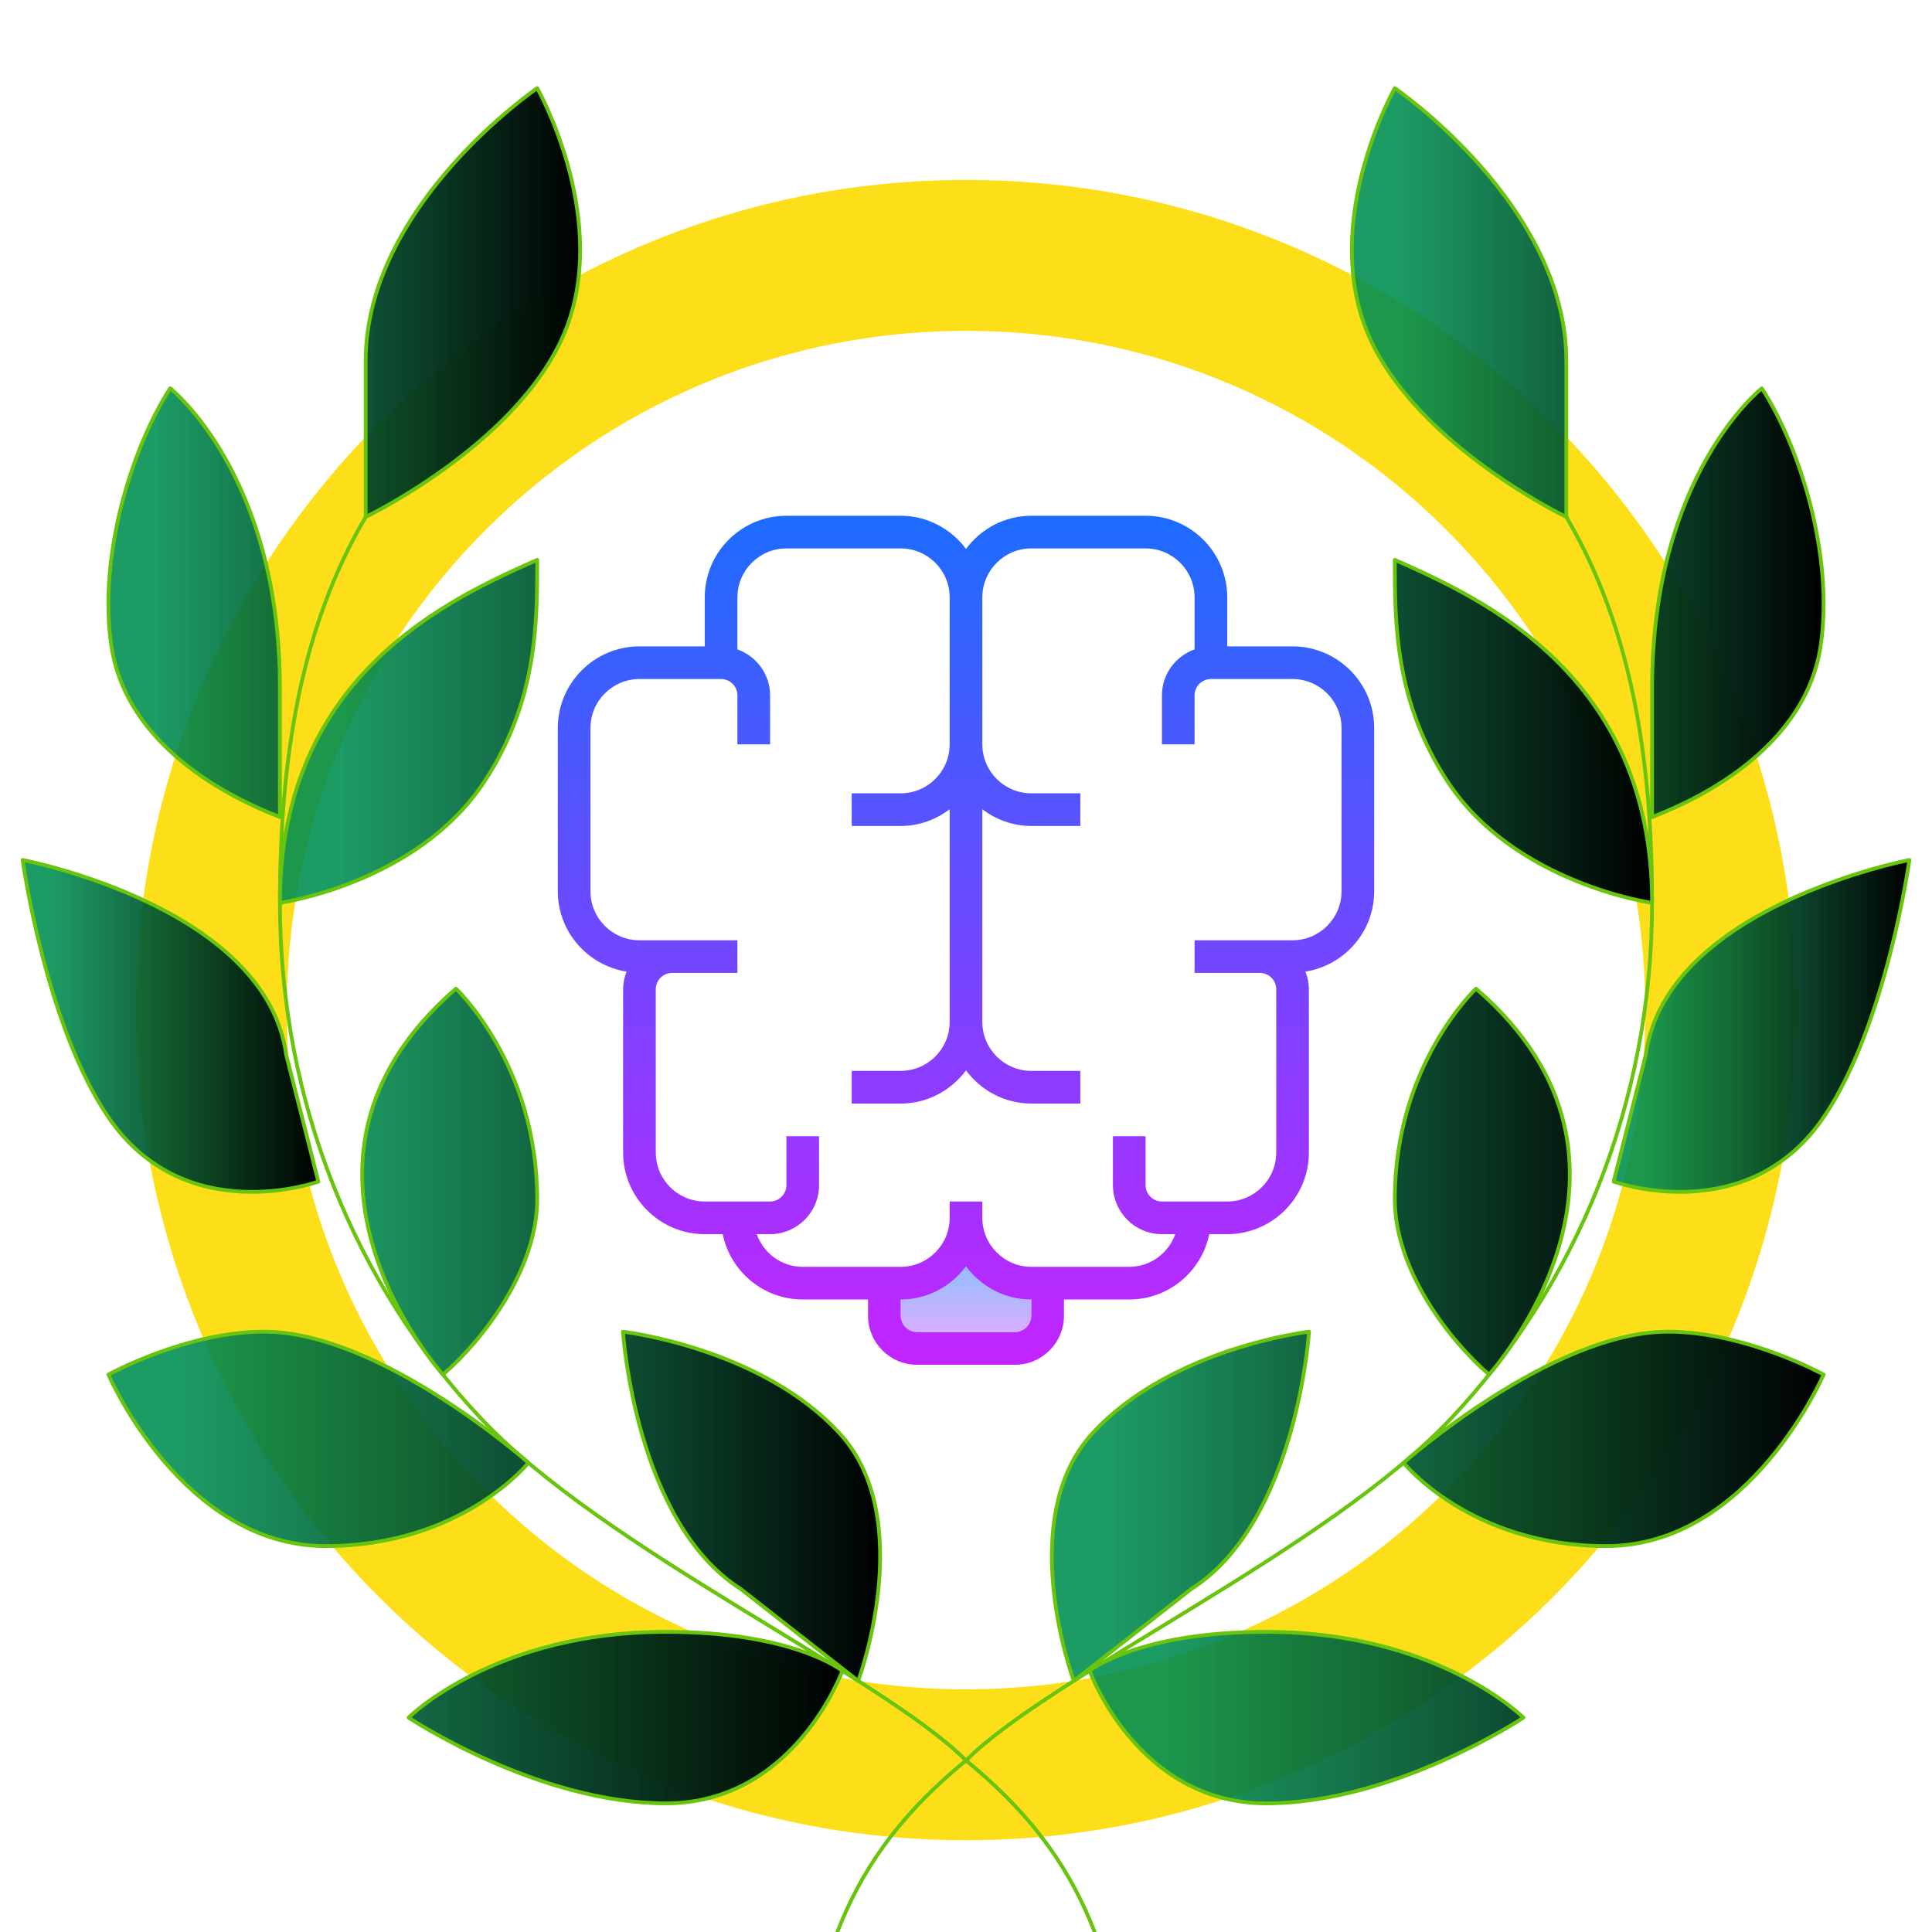 <?xml version="1.0" encoding="UTF-8" standalone="no"?>
<!DOCTYPE svg PUBLIC "-//W3C//DTD SVG 1.1//EN" "http://www.w3.org/Graphics/SVG/1.1/DTD/svg11.dtd">
<!-- Created with Vectornator (http://vectornator.io/) -->
<svg height="100%" stroke-miterlimit="10" style="fill-rule:nonzero;clip-rule:evenodd;stroke-linecap:round;stroke-linejoin:round;" version="1.1" viewBox="0 0 1024 1024" width="100%" xml:space="preserve" xmlns="http://www.w3.org/2000/svg" xmlns:xlink="http://www.w3.org/1999/xlink">
<defs>
<linearGradient gradientTransform="matrix(8.654 0 0 8.654 235.077 221.441)" gradientUnits="userSpaceOnUse" id="LinearGradient" x1="32" x2="32" y1="49.667" y2="56.882">
<stop offset="0" stop-color="#6dc7ff"/>
<stop offset="1" stop-color="#e6abff"/>
</linearGradient>
<linearGradient gradientTransform="matrix(8.654 0 0 8.654 235.077 221.441)" gradientUnits="userSpaceOnUse" id="LinearGradient_2" x1="32" x2="32" y1="5.167" y2="59.516">
<stop offset="0" stop-color="#1a6dff"/>
<stop offset="1" stop-color="#c822ff"/>
</linearGradient>
<linearGradient gradientTransform="matrix(1 0 0 1 -5.68434e-14 23.364)" gradientUnits="userSpaceOnUse" id="LinearGradient_3" x1="57.451" x2="307.499" y1="216.545" y2="216.545">
<stop offset="0.105" stop-color="#018e51" stop-opacity="0.892"/>
<stop offset="1" stop-color="#000000"/>
</linearGradient>
<linearGradient gradientTransform="matrix(1 0 0 1 -5.68434e-14 23.364)" gradientUnits="userSpaceOnUse" id="LinearGradient_4" x1="12" x2="168.727" y1="520.405" y2="520.405">
<stop offset="0.105" stop-color="#018e51" stop-opacity="0.892"/>
<stop offset="1" stop-color="#000000"/>
</linearGradient>
<linearGradient gradientTransform="matrix(1 0 0 1 -5.68434e-14 23.364)" gradientUnits="userSpaceOnUse" id="LinearGradient_5" x1="57.455" x2="446.455" y1="807.455" y2="807.455">
<stop offset="0.105" stop-color="#018e51" stop-opacity="0.892"/>
<stop offset="1" stop-color="#000000"/>
</linearGradient>
<linearGradient gradientTransform="matrix(1 0 0 1 -5.68434e-14 23.364)" gradientUnits="userSpaceOnUse" id="LinearGradient_6" x1="148.364" x2="466.495" y1="570.455" y2="570.455">
<stop offset="0.105" stop-color="#018e51" stop-opacity="0.892"/>
<stop offset="1" stop-color="#000000"/>
</linearGradient>
<linearGradient gradientTransform="matrix(1 0 0 1 -5.68434e-14 23.364)" gradientUnits="userSpaceOnUse" id="LinearGradient_7" x1="716.501" x2="966.549" y1="216.545" y2="216.545">
<stop offset="0.105" stop-color="#018e51" stop-opacity="0.892"/>
<stop offset="1" stop-color="#000000"/>
</linearGradient>
<linearGradient gradientTransform="matrix(1 0 0 1 -5.68434e-14 23.364)" gradientUnits="userSpaceOnUse" id="LinearGradient_8" x1="855.273" x2="1012" y1="520.405" y2="520.405">
<stop offset="0.105" stop-color="#018e51" stop-opacity="0.892"/>
<stop offset="1" stop-color="#000000"/>
</linearGradient>
<linearGradient gradientTransform="matrix(1 0 0 1 -5.68434e-14 23.364)" gradientUnits="userSpaceOnUse" id="LinearGradient_9" x1="577.545" x2="966.545" y1="807.455" y2="807.455">
<stop offset="0.105" stop-color="#018e51" stop-opacity="0.892"/>
<stop offset="1" stop-color="#000000"/>
</linearGradient>
<linearGradient gradientTransform="matrix(1 0 0 1 -5.68434e-14 23.364)" gradientUnits="userSpaceOnUse" id="LinearGradient_10" x1="557.505" x2="875.636" y1="570.455" y2="570.455">
<stop offset="0.105" stop-color="#018e51" stop-opacity="0.892"/>
<stop offset="1" stop-color="#000000"/>
</linearGradient>
</defs>
<clipPath id="ArtboardFrame">
<rect height="1024" width="1024" x="0" y="0"/>
</clipPath>
<g clip-path="url(#ArtboardFrame)" id="Слой-1">
<g opacity="1">
<path d="M112 535.364C112 314.45 291.086 135.364 512 135.364C732.914 135.364 912 314.45 912 535.364C912 756.278 732.914 935.364 512 935.364C291.086 935.364 112 756.278 112 535.364Z" fill="none" opacity="1" stroke="#fddf19" stroke-linecap="round" stroke-linejoin="round" stroke-width="80"/>
<g opacity="1">
<path d="M546.615 706.056L477.385 706.056L477.385 680.094L512 662.787L546.615 680.094L546.615 706.056Z" fill="url(#LinearGradient)" fill-rule="nonzero" opacity="1" stroke="none"/>
<path d="M685.077 342.594L650.462 342.594L650.462 316.633C650.462 292.774 631.051 273.364 607.192 273.364L546.615 273.364C532.414 273.364 519.892 280.339 512 290.94C504.108 280.339 491.586 273.364 477.385 273.364L416.808 273.364C392.949 273.364 373.538 292.774 373.538 316.633L373.538 342.594L338.923 342.594C315.064 342.594 295.654 362.005 295.654 385.864L295.654 472.402C295.654 493.916 311.482 511.673 332.078 514.979C330.953 517.887 330.269 521.019 330.269 524.325L330.269 610.864C330.269 634.722 349.68 654.133 373.538 654.133L383.066 654.133C387.09 673.855 404.562 688.748 425.462 688.748L460.077 688.748L460.077 697.402C460.077 711.716 471.725 723.364 486.038 723.364L537.962 723.364C552.275 723.364 563.923 711.716 563.923 697.402L563.923 688.748L598.538 688.748C619.429 688.748 636.91 673.855 640.934 654.133L650.462 654.133C674.32 654.133 693.731 634.722 693.731 610.864L693.731 524.325C693.731 521.019 693.047 517.887 691.922 514.979C712.518 511.673 728.346 493.916 728.346 472.402L728.346 385.864C728.346 362.005 708.936 342.594 685.077 342.594ZM546.615 697.402C546.615 702.179 542.73 706.056 537.962 706.056L486.038 706.056C481.27 706.056 477.385 702.179 477.385 697.402L477.385 688.748C491.586 688.748 504.108 681.773 512 671.172C519.892 681.773 532.414 688.748 546.615 688.748L546.615 697.402ZM711.038 472.402C711.038 486.716 699.39 498.364 685.077 498.364L667.769 498.364L641.808 498.364L633.154 498.364L633.154 515.671L641.808 515.671L667.769 515.671C672.537 515.671 676.423 519.548 676.423 524.325L676.423 610.864C676.423 625.177 664.775 636.825 650.462 636.825L615.846 636.825C611.078 636.825 607.192 632.948 607.192 628.171L607.192 602.21L589.885 602.21L589.885 628.171C589.885 642.485 601.533 654.133 615.846 654.133L622.908 654.133C619.325 664.189 609.806 671.441 598.538 671.441L546.615 671.441C532.302 671.441 520.654 659.792 520.654 645.479L520.654 636.825L503.346 636.825L503.346 645.479C503.346 659.792 491.698 671.441 477.385 671.441L425.462 671.441C414.194 671.441 404.675 664.189 401.092 654.133L408.154 654.133C422.467 654.133 434.115 642.485 434.115 628.171L434.115 602.21L416.808 602.21L416.808 628.171C416.808 632.948 412.922 636.825 408.154 636.825L373.538 636.825C359.225 636.825 347.577 625.177 347.577 610.864L347.577 524.325C347.577 519.548 351.463 515.671 356.231 515.671L373.538 515.671L390.846 515.671L390.846 498.364L373.538 498.364L356.231 498.364L338.923 498.364C324.61 498.364 312.962 486.716 312.962 472.402L312.962 385.864C312.962 371.55 324.61 359.902 338.923 359.902L382.192 359.902C386.961 359.902 390.846 363.779 390.846 368.556L390.846 394.517L408.154 394.517L408.154 368.556C408.154 357.289 400.893 347.778 390.846 344.187L390.846 316.633C390.846 302.319 402.494 290.671 416.808 290.671L477.385 290.671C491.698 290.671 503.346 302.319 503.346 316.633L503.346 377.21L503.346 394.517C503.346 408.831 491.698 420.479 477.385 420.479L451.423 420.479L451.423 437.787L477.385 437.787C487.163 437.787 496.094 434.403 503.346 428.917L503.346 541.633C503.346 555.946 491.698 567.594 477.385 567.594L451.423 567.594L451.423 584.902L477.385 584.902C491.586 584.902 504.108 577.927 512 567.326C519.892 577.927 532.414 584.902 546.615 584.902L572.577 584.902L572.577 567.594L546.615 567.594C532.302 567.594 520.654 555.946 520.654 541.633L520.654 428.917C527.906 434.403 536.837 437.787 546.615 437.787L572.577 437.787L572.577 420.479L546.615 420.479C532.302 420.479 520.654 408.831 520.654 394.517L520.654 377.21L520.654 316.633C520.654 302.319 532.302 290.671 546.615 290.671L607.192 290.671C621.506 290.671 633.154 302.319 633.154 316.633L633.154 344.187C623.107 347.778 615.846 357.289 615.846 368.556L615.846 394.517L633.154 394.517L633.154 368.556C633.154 363.779 637.039 359.902 641.808 359.902L685.077 359.902C699.39 359.902 711.038 371.55 711.038 385.864L711.038 472.402Z" fill="url(#LinearGradient_2)" fill-rule="nonzero" opacity="1" stroke="none"/>
</g>
<g opacity="1">
<path d="M193.818 274C158.909 333.318 148.364 403.432 148.364 478.545C148.364 585.023 188.909 681.455 254.477 751.341C320.318 821.5 466.545 887.636 512 933.091C548.932 963.273 568.114 992.75 580.182 1024" fill="none" opacity="1" stroke="#68c40c" stroke-linecap="round" stroke-linejoin="round" stroke-width="2"/>
<path d="M284.727 46.727C284.727 46.727 321.773 111.886 301.364 170.705C279.864 232.682 193.818 274 193.818 274C193.818 274 193.818 253.341 193.818 191.364C193.818 108.705 284.727 46.727 284.727 46.727ZM90.182 205.818C90.182 205.818 148.364 251.273 148.364 364.909C148.364 410.364 148.364 433.091 148.364 433.091C137.705 428.727 67.954 402.886 59 342.182C52.023 294.841 69.704 237.545 90.182 205.818Z" fill="url(#LinearGradient_3)" fill-rule="nonzero" opacity="1" stroke="#68c40c" stroke-linecap="butt" stroke-linejoin="round" stroke-width="2"/>
<path d="M168.727 626.273C168.727 626.273 98.182 651.841 57.455 592.182C24.136 543.386 12 455.818 12 455.818C12 455.818 140.909 480.341 151.682 559.045L168.727 626.273Z" fill="url(#LinearGradient_4)" fill-rule="nonzero" opacity="1" stroke="#68c40c" stroke-linecap="round" stroke-linejoin="round" stroke-width="2"/>
<path d="M57.455 728.545C57.455 728.545 98.704 705.818 139.932 705.818C201.795 705.818 280.068 775.318 280.068 775.318C280.068 775.318 244.773 819.455 172.591 819.455C96.545 819.455 57.455 728.545 57.455 728.545ZM216.545 910.364C216.545 910.364 262 864.909 352.909 864.909C421.091 864.909 446.455 885.591 446.455 885.591C446.455 885.591 421.091 955.818 352.909 955.818C284.727 955.818 216.545 910.364 216.545 910.364Z" fill="url(#LinearGradient_5)" fill-rule="nonzero" opacity="1" stroke="#68c40c" stroke-linecap="butt" stroke-linejoin="round" stroke-width="2"/>
<path d="M330.182 705.818C330.182 705.818 336.682 806.682 392.591 842.182L454.864 890.909C454.864 890.909 486.682 805.25 445.068 759.795C403.455 714.341 330.182 705.818 330.182 705.818ZM241.659 524C241.659 524 284.727 564.25 284.727 635.568C284.727 672.75 256.295 709.955 234.773 728.545C234.773 728.545 134 616.977 241.659 524ZM284.727 296.727C239.273 316.932 148.364 357.341 148.364 478.545C148.364 478.545 221.295 468.273 256.795 414.159C284.727 371.545 284.727 330.341 284.727 296.727Z" fill="url(#LinearGradient_6)" fill-rule="nonzero" opacity="1" stroke="#68c40c" stroke-linecap="butt" stroke-linejoin="round" stroke-width="2"/>
<path d="M830.182 274C865.091 333.318 875.636 403.432 875.636 478.545C875.636 585.023 835.091 681.455 769.523 751.341C703.682 821.5 557.455 887.636 512 933.091C475.068 963.273 455.886 992.75 443.818 1024" fill="none" opacity="1" stroke="#68c40c" stroke-linecap="round" stroke-linejoin="round" stroke-width="2"/>
<path d="M739.273 46.727C739.273 46.727 702.227 111.886 722.636 170.705C744.136 232.682 830.182 274 830.182 274C830.182 274 830.182 253.341 830.182 191.364C830.182 108.705 739.273 46.727 739.273 46.727ZM933.818 205.818C933.818 205.818 875.636 251.273 875.636 364.909C875.636 410.364 875.636 433.091 875.636 433.091C886.295 428.727 956.045 402.886 965 342.182C971.977 294.841 954.295 237.545 933.818 205.818Z" fill="url(#LinearGradient_7)" fill-rule="nonzero" opacity="1" stroke="#68c40c" stroke-linecap="butt" stroke-linejoin="round" stroke-width="2"/>
<path d="M855.273 626.273C855.273 626.273 925.818 651.841 966.545 592.182C999.864 543.386 1012 455.818 1012 455.818C1012 455.818 883.091 480.341 872.318 559.045L855.273 626.273Z" fill="url(#LinearGradient_8)" fill-rule="nonzero" opacity="1" stroke="#68c40c" stroke-linecap="round" stroke-linejoin="round" stroke-width="2"/>
<path d="M966.545 728.545C966.545 728.545 925.295 705.818 884.068 705.818C822.205 705.818 743.932 775.318 743.932 775.318C743.932 775.318 779.227 819.455 851.409 819.455C927.455 819.455 966.545 728.545 966.545 728.545ZM807.455 910.364C807.455 910.364 762 864.909 671.091 864.909C602.909 864.909 577.545 885.591 577.545 885.591C577.545 885.591 602.909 955.818 671.091 955.818C739.273 955.818 807.455 910.364 807.455 910.364Z" fill="url(#LinearGradient_9)" fill-rule="nonzero" opacity="1" stroke="#68c40c" stroke-linecap="butt" stroke-linejoin="round" stroke-width="2"/>
<path d="M693.818 705.818C693.818 705.818 687.318 806.682 631.409 842.182L569.136 890.909C569.136 890.909 537.318 805.25 578.932 759.795C620.545 714.341 693.818 705.818 693.818 705.818ZM782.341 524C782.341 524 739.273 564.25 739.273 635.568C739.273 672.75 767.705 709.955 789.227 728.545C789.227 728.545 890 616.977 782.341 524ZM739.273 296.727C784.727 316.932 875.636 357.341 875.636 478.545C875.636 478.545 802.705 468.273 767.205 414.159C739.273 371.545 739.273 330.341 739.273 296.727Z" fill="url(#LinearGradient_10)" fill-rule="nonzero" opacity="1" stroke="#68c40c" stroke-linecap="butt" stroke-linejoin="round" stroke-width="2"/>
</g>
</g>
</g>
</svg>
